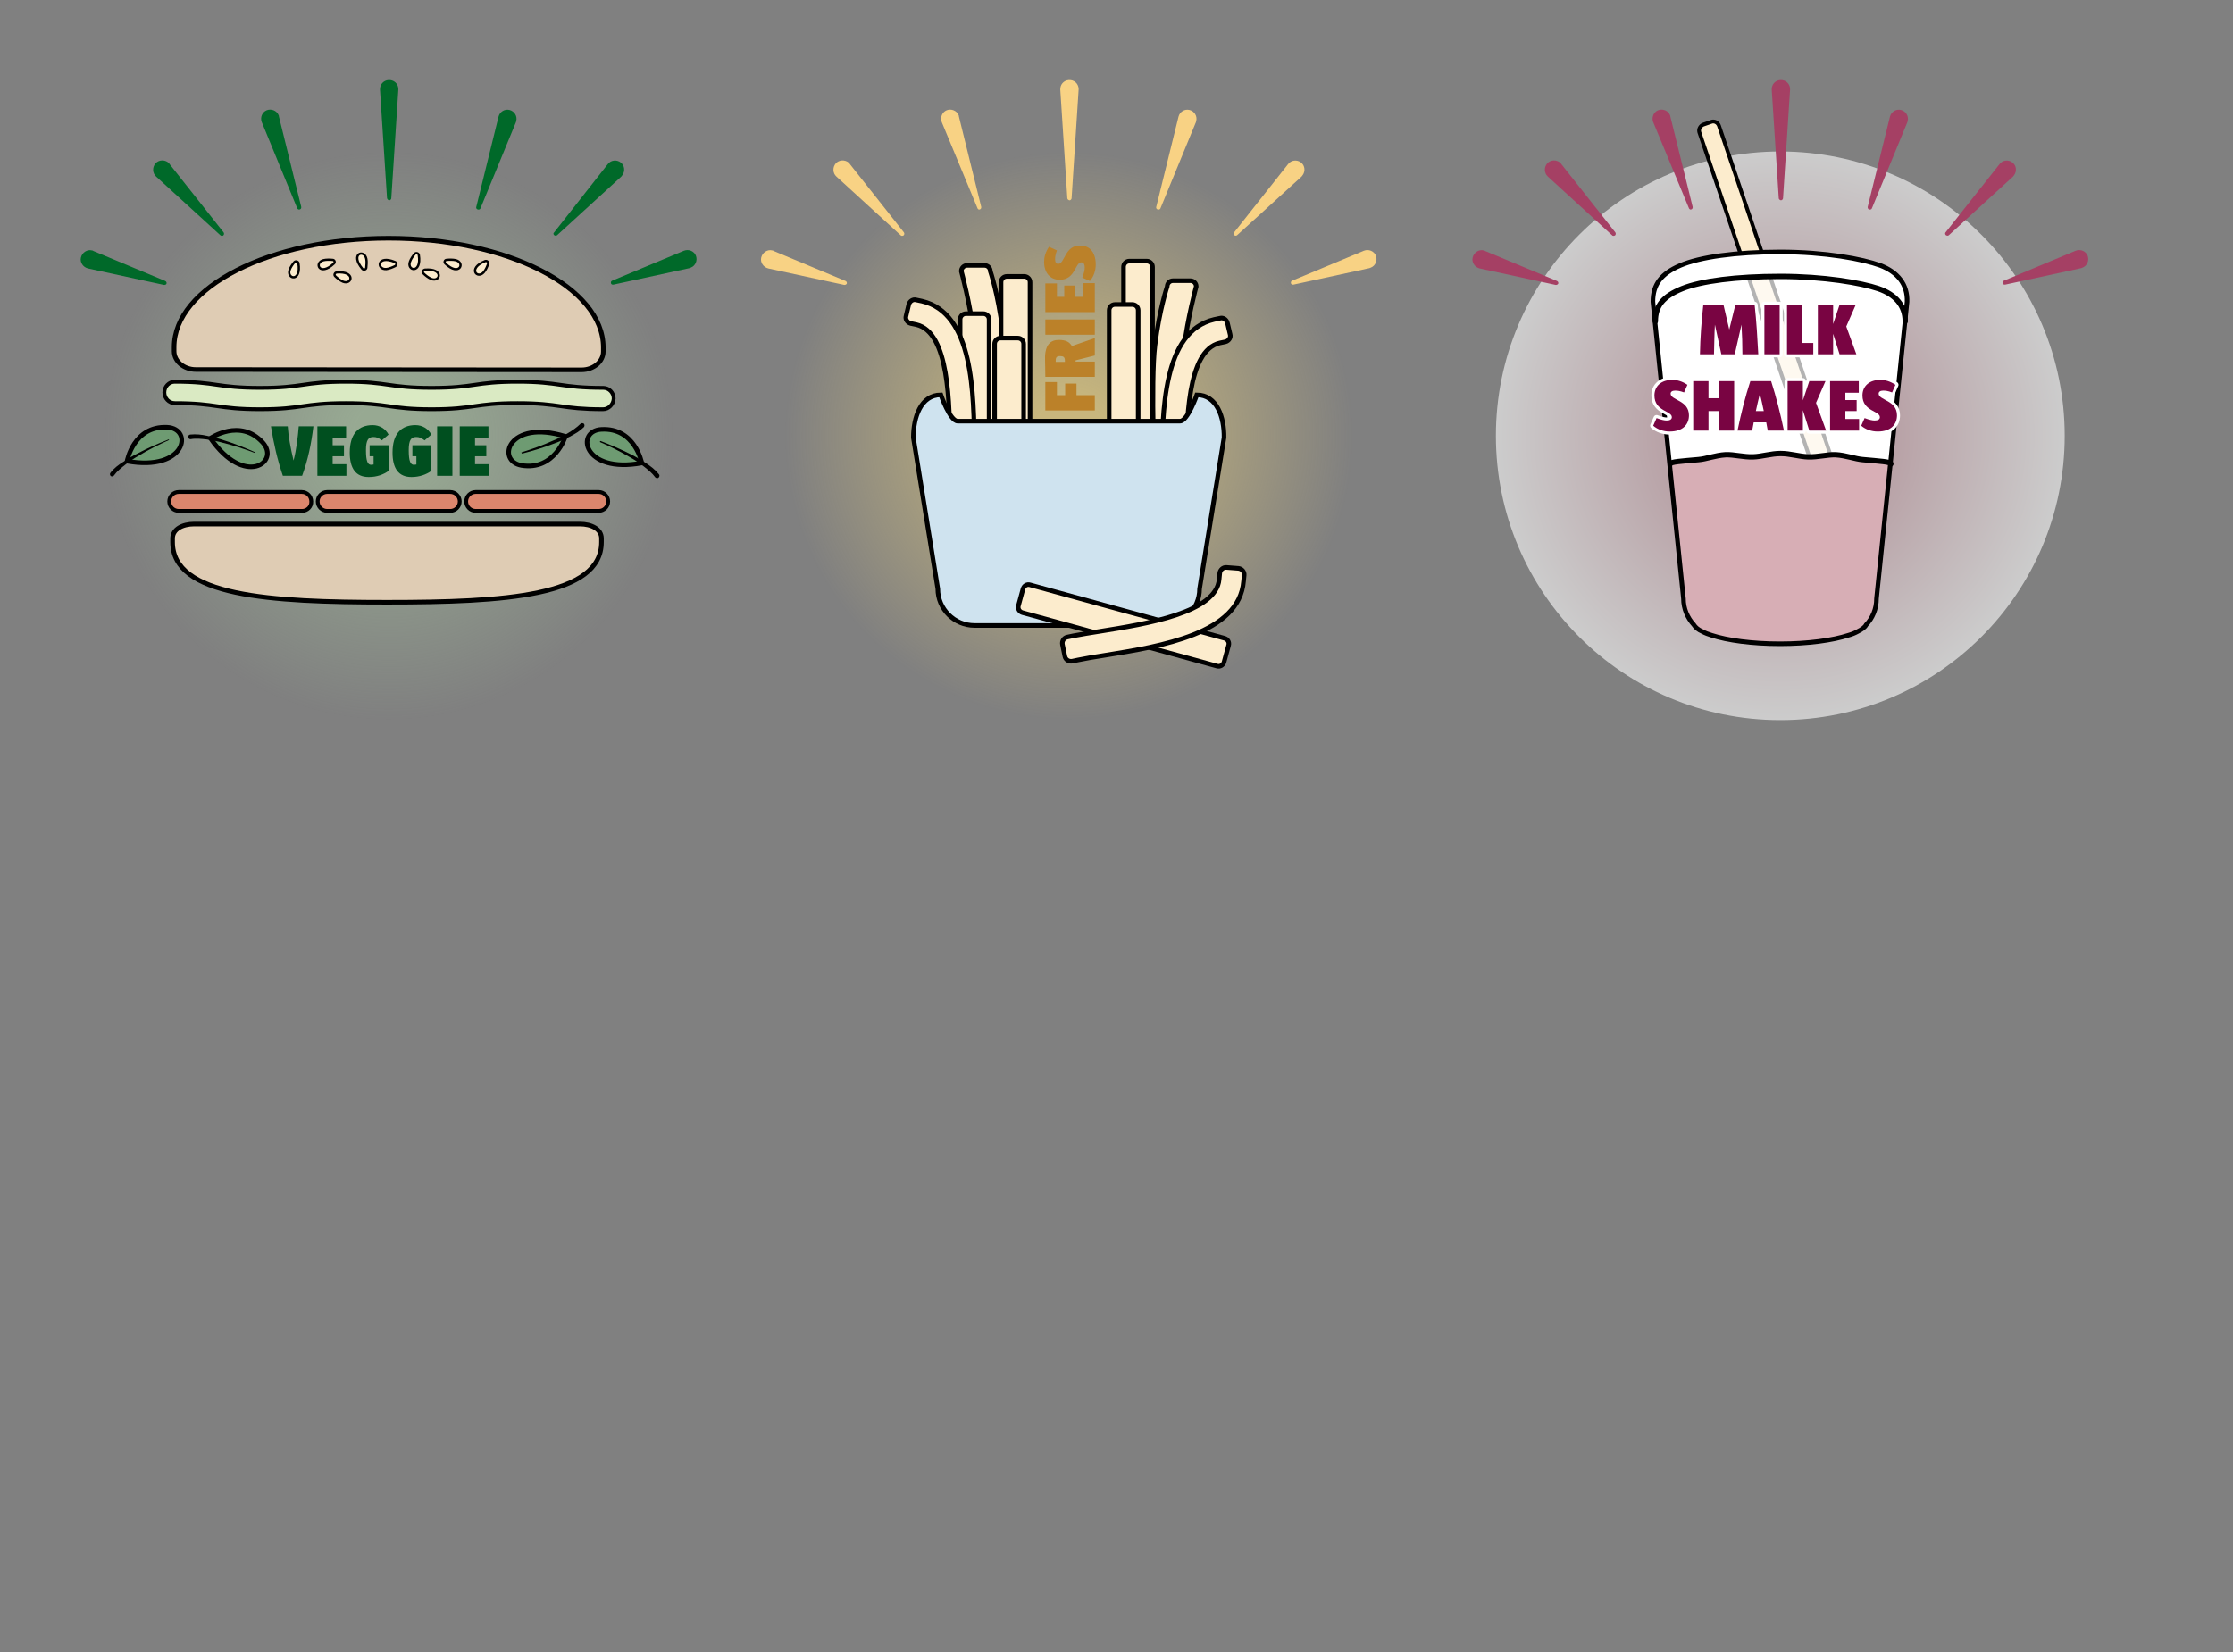<?xml version="1.0" encoding="utf-8"?>
<!-- Generator: Adobe Illustrator 22.0.0, SVG Export Plug-In . SVG Version: 6.00 Build 0)  -->
<svg version="1.1" id="Layer_1" xmlns="http://www.w3.org/2000/svg" xmlns:xlink="http://www.w3.org/1999/xlink" x="0px" y="0px"
	 viewBox="0 0 731 541" style="enable-background:new 0 0 731 541;" xml:space="preserve">
<rect x="0" y="0" width="731" height="541" fill="#808080" stroke="none"/>
<style type="text/css">
	.st0{opacity:0.6;fill:url(#SVGID_1_);enable-background:new    ;}
	.st1{fill:#DFCCB4;stroke:#000000;stroke-width:1.5;}
	.st2{fill:#DB866D;stroke:#000000;stroke-width:1.25;}
	.st3{fill:#FCECCD;stroke:#000000;stroke-width:0.75;stroke-linejoin:round;}
	.st4{fill:#6E9B72;stroke:#000000;stroke-width:1.5;stroke-linejoin:round;}
	.st5{enable-background:new    ;}
	.st6{fill:#004F1F;}
	.st7{fill:#DAEAC3;stroke:#000000;stroke-width:1.25;stroke-miterlimit:10;}
	.st8{fill:#006929;}
	.st9{opacity:0.6;fill:url(#SVGID_2_);enable-background:new    ;}
	.st10{fill:#F8D284;}
	.st11{fill:#FCECCD;stroke:#000000;stroke-width:1.5;stroke-linecap:round;stroke-miterlimit:10;}
	.st12{fill:#CFE3EF;stroke:#000000;stroke-width:1.5;stroke-linecap:round;stroke-miterlimit:10;}
	.st13{fill:#BB8129;}
	.st14{opacity:0.6;fill:url(#SVGID_3_);enable-background:new    ;}
	.st15{fill:#FFFFFF;}
	.st16{fill:#A54064;}
	.st17{fill:#FCECCD;stroke:#000000;stroke-width:1.25;stroke-miterlimit:10;}
	.st18{fill:#D7AEB5;}
	.st19{fill:#FFFFFF;fill-opacity:0.7;}
	.st20{fill:none;stroke:#000000;stroke-width:1.5;stroke-linecap:round;stroke-miterlimit:10;}
	.st21{fill:none;stroke:#000000;stroke-width:1.75;stroke-linecap:round;stroke-miterlimit:10;}
	.st22{fill:none;stroke:#FFFFFF;stroke-width:2;stroke-linejoin:round;stroke-miterlimit:10;}
	.st23{fill:#790442;}
</style>
<g id="Template">
</g>
<g id="veggie">
	
		<radialGradient id="SVGID_1_" cx="127.3" cy="149.3" r="93.1" gradientTransform="matrix(1 0 0 -1 0 292)" gradientUnits="userSpaceOnUse">
		<stop  offset="0.121" style="stop-color:#A7C59F"/>
		<stop  offset="1" style="stop-color:#A7C59F;stop-opacity:0"/>
	</radialGradient>
	<circle class="st0" cx="127.3" cy="142.7" r="93.1"/>
	<path class="st1" d="M190.4,121.1c3.9,0,7.1-2.7,7.1-6v-1.3C197.5,94,166,78,127.2,78S57,94,57,113.7v1.3c0,3.3,3.2,6,7.1,6
		L190.4,121.1L190.4,121.1z"/>
	<path class="st1" d="M63.6,171.6c-3.9,0-7.1,1.7-7.1,4.7v1.2c0,17.7,31.5,19.7,70.2,19.7s70.2-2,70.2-19.7v-1.2
		c0-3-3.2-4.7-7.1-4.7H63.6z"/>
	<g>
		<path class="st2" d="M98.9,167.3H58.5c-1.7,0-3.1-1.4-3.1-3.1l0,0c0-1.7,1.4-3.1,3.1-3.1h40.3c1.7,0,3.1,1.4,3.1,3.1l0,0
			C102,165.9,100.6,167.3,98.9,167.3z"/>
		<path class="st2" d="M147.4,167.3h-40.3c-1.7,0-3.1-1.4-3.1-3.1l0,0c0-1.7,1.4-3.1,3.1-3.1h40.3c1.7,0,3.1,1.4,3.1,3.1l0,0
			C150.5,165.9,149.1,167.3,147.4,167.3z"/>
		<path class="st2" d="M196,167.3h-40.3c-1.7,0-3.1-1.4-3.1-3.1l0,0c0-1.7,1.4-3.1,3.1-3.1H196c1.7,0,3.1,1.4,3.1,3.1l0,0
			C199.1,165.9,197.7,167.3,196,167.3z"/>
	</g>
	<g id="seeds">
		<g>
			<path class="st3" d="M109.3,86.3c0.5-0.4,0.2-1.2-0.4-1.2c-0.9-0.1-2.2-0.1-3,0.1C102.7,86,104.6,90.7,109.3,86.3z"/>
		</g>
		<g>
			<path class="st3" d="M145.8,86.3c-0.5-0.4-0.2-1.2,0.4-1.2c0.9-0.1,2.2-0.1,3,0.1C152.4,86,150.4,90.7,145.8,86.3z"/>
		</g>
		<g>
			<path class="st3" d="M118.6,88c0.4,0.5,1.2,0.3,1.3-0.3c0.1-0.9,0.2-2.1,0-3C119.2,81.5,114.5,83.1,118.6,88z"/>
		</g>
		<g>
			<path class="st3" d="M110.2,89.2c-0.6,0.1-0.9,0.8-0.5,1.2c0.7,0.7,1.6,1.4,2.5,1.8C115.2,93.5,116.6,88.7,110.2,89.2z"/>
		</g>
		<g>
			<path class="st3" d="M139.1,88.3c-0.6,0.1-0.9,0.8-0.5,1.2c0.7,0.7,1.6,1.4,2.5,1.8C144.1,92.6,145.5,87.8,139.1,88.3z"/>
		</g>
		<g>
			<path class="st3" d="M137.1,83.5c-0.1-0.6-0.9-0.8-1.3-0.4c-0.6,0.7-1.3,1.7-1.6,2.6C133.1,88.7,138.1,89.8,137.1,83.5z"/>
		</g>
		<g>
			<path class="st3" d="M97.7,86.2c-0.1-0.6-0.9-0.8-1.3-0.4c-0.6,0.7-1.3,1.7-1.6,2.6C93.8,91.4,98.7,92.5,97.7,86.2z"/>
		</g>
		<g>
			<path class="st3" d="M129.3,85.8c0.6,0.2,0.6,1,0.1,1.3c-0.8,0.4-2,0.9-2.9,1C123.2,88.4,123.3,83.3,129.3,85.8z"/>
		</g>
		<g>
			<path class="st3" d="M158.8,85.5c0.6-0.2,1.2,0.3,1,0.9c-0.3,0.9-0.8,2-1.4,2.7C156.3,91.6,152.9,87.9,158.8,85.5z"/>
		</g>
	</g>
	<g>
		<g>
			<path class="st4" d="M41.6,151c0,0,2.1-11.6,13.1-11.1C63.4,140.3,61,154.5,41.6,151z"/>
			<g>
				<path d="M55.3,144.1c-3.3,1.5-6.6,3.1-9.7,5c-1.6,0.9-3.1,1.9-4.5,3s-2.8,2.2-3.8,3.6l0,0c-0.2,0.3-0.7,0.4-1,0.2
					s-0.4-0.7-0.2-1l0,0c1.2-1.6,2.7-2.7,4.3-3.7c1.5-1,3.1-2,4.8-2.8c3.2-1.7,6.6-3.2,10-4.5C55.3,143.9,55.4,143.9,55.3,144.1
					C55.4,144,55.4,144.1,55.3,144.1z"/>
			</g>
		</g>
		<g>
			<path class="st4" d="M185.1,142.9c0,0-3.5,11.3-14.4,9.5C162.3,150.9,166.3,137.1,185.1,142.9z"/>
			<g>
				<path d="M170.8,148.1c3.5-1.1,6.9-2.3,10.2-3.8c1.7-0.7,3.3-1.5,4.8-2.4s3-1.9,4.2-3.1l0,0c0.3-0.3,0.7-0.3,1.1-0.1
					c0.3,0.3,0.3,0.7,0.1,1.1l0,0c-1.4,1.4-3,2.3-4.7,3.2c-1.6,0.8-3.3,1.6-5,2.2c-3.4,1.3-6.9,2.4-10.5,3.3c-0.1,0-0.2,0-0.2-0.1
					C170.6,148.2,170.7,148.1,170.8,148.1z"/>
			</g>
		</g>
		<g>
			<path class="st4" d="M68.9,143.5c0,0,9.7-6.7,17.1,1.4C91.8,151.3,80.1,159.7,68.9,143.5z"/>
			<g>
				<path d="M83.4,148.3C80,147,76.6,145.9,73,145c-1.7-0.5-3.5-0.8-5.3-1.1c-1.8-0.2-3.6-0.4-5.2-0.1l0,0c-0.4,0.1-0.8-0.2-0.9-0.6
					c-0.1-0.4,0.2-0.8,0.6-0.9l0,0c2-0.2,3.8,0,5.6,0.4s3.6,0.8,5.3,1.4c3.5,1.1,6.9,2.4,10.2,3.9c0.1,0,0.1,0.1,0.1,0.2
					C83.6,148.3,83.5,148.3,83.4,148.3z"/>
			</g>
		</g>
		<g>
			<path class="st4" d="M210.1,151.6c0,0-2.2-11.6-13.2-11C188.3,141,190.8,155.2,210.1,151.6z"/>
			<g>
				<path d="M196.6,144.4c3.4,1.3,6.8,2.8,10,4.4c1.6,0.8,3.2,1.8,4.8,2.8c1.5,1,3,2.1,4.3,3.7c0.3,0.3,0.2,0.8-0.1,1.1
					s-0.8,0.2-1.1-0.1l0,0l0,0c-1-1.4-2.4-2.5-3.8-3.6c-1.4-1.1-2.9-2.1-4.5-3c-3.1-1.8-6.4-3.5-9.7-4.9c-0.1,0-0.1-0.1-0.1-0.2
					S196.5,144.4,196.6,144.4z"/>
			</g>
		</g>
	</g>
	<g>
		<g class="st5">
			<path class="st6" d="M98.9,155.8h-6.3c-1.8-5.3-3-10.5-3.9-16.2h5.5c0.2,3.1,0.9,7.1,1.9,11.2c0.9-3.4,1.4-7.5,1.7-11.2h4.8
				C101.9,145.4,100.8,150.6,98.9,155.8z"/>
			<path class="st6" d="M103.9,155.8v-16.2h9.4v3.8h-4.4v2.4h3.7v3.6h-3.7v2.6h4.5v3.8H103.9z"/>
			<path class="st6" d="M120.7,156.2c-4.3,0-6.2-2.9-6.2-8c0-6.1,2.8-9,7.5-9c2.3,0,4.2,1.2,5.2,3.1l-2.2,1.9
				c-1.2-0.9-1.8-1.1-2.8-1.1c-1.6,0-2.4,1-2.4,4.3c0,3.7,0.6,4.8,1.7,4.8c0.3,0,0.6-0.1,0.8-0.1v-2.7h-1.3v-3.6h6.2v8.4
				C125.5,155.4,123.4,156.2,120.7,156.2z"/>
			<path class="st6" d="M134.7,156.2c-4.3,0-6.2-2.9-6.2-8c0-6.1,2.8-9,7.5-9c2.3,0,4.2,1.2,5.2,3.1l-2.2,1.9
				c-1.2-0.9-1.8-1.1-2.8-1.1c-1.6,0-2.4,1-2.4,4.3c0,3.7,0.6,4.8,1.7,4.8c0.3,0,0.6-0.1,0.8-0.1v-2.7h-1.3v-3.6h6.2v8.4
				C139.5,155.4,137.3,156.2,134.7,156.2z"/>
			<path class="st6" d="M143.1,155.8v-16.2h5v16.2H143.1z"/>
			<path class="st6" d="M150.5,155.8v-16.2h9.4v3.8h-4.4v2.4h3.7v3.6h-3.7v2.6h4.5v3.8H150.5z"/>
		</g>
	</g>
	<path class="st7" d="M197.4,134c-6.9,0-10.5-0.5-13.9-1c-3.5-0.5-7.1-1-14.1-1c-7.1,0-10.6,0.5-14.1,1c-3.4,0.5-7,1-14,1
		s-10.5-0.5-14-1s-7.1-1-14.1-1c-7.1,0-10.6,0.5-14.1,1c-3.4,0.5-7,1-14,1s-10.5-0.5-14-1c-3.4-0.5-7-1-13.9-1
		c-1.9,0-3.4-1.6-3.4-3.5c0-1.9,1.5-3.5,3.4-3.5c6.9,0,10.4,0.5,13.8,1c3.5,0.5,7.1,1,14.1,1c7.1,0,10.6-0.5,14.1-1
		c3.4-0.5,7-1,14-1s10.5,0.5,14,1c3.5,0.5,7.1,1,14.1,1c7.1,0,10.6-0.5,14.1-1c3.4-0.5,7-1,14-1s10.5,0.5,14,1s7,1,14.1,1
		c1.9,0,3.4,1.6,3.4,3.5C200.8,132.4,199.3,134,197.4,134z"/>
	<g>
		<g>
			<path class="st8" d="M126.7,64.9l-2.3-35.5c-0.1-1.7,1.1-3.1,2.8-3.2c1.7-0.1,3.1,1.1,3.2,2.8c0,0.1,0,0.3,0,0.4l-2.3,35.5
				c0,0.4-0.4,0.7-0.7,0.7C127,65.5,126.8,65.2,126.7,64.9z"/>
		</g>
		<g>
			<path class="st8" d="M97.3,68.2L85.7,40c-0.6-1.5,0.1-3.3,1.6-3.9s3.3,0.1,3.9,1.6c0.1,0.1,0.1,0.3,0.1,0.4l7.3,29.6
				c0.1,0.4-0.1,0.8-0.5,0.9C97.8,68.7,97.4,68.5,97.3,68.2z"/>
		</g>
		<g>
			<path class="st8" d="M72.1,77l-21-19.2c-1.2-1.1-1.3-3-0.2-4.3c1.1-1.2,3-1.3,4.3-0.2c0.1,0.1,0.2,0.2,0.3,0.4l17.7,22.4
				c0.2,0.3,0.2,0.7-0.1,1C72.8,77.3,72.4,77.3,72.1,77z"/>
		</g>
		<g>
			<path class="st8" d="M53.7,93.3l-24.9-5.4c-1.6-0.4-2.7-2-2.3-3.6c0.4-1.6,2-2.7,3.6-2.3c0.2,0,0.4,0.1,0.5,0.2L54.1,92
				c0.4,0.2,0.5,0.6,0.4,0.9C54.4,93.2,54,93.3,53.7,93.3z"/>
		</g>
		<g>
			<g>
				<path class="st8" d="M155.9,67.8l7.3-29.6c0.4-1.6,2-2.6,3.6-2.2c1.6,0.4,2.6,2,2.2,3.6c0,0.1-0.1,0.3-0.1,0.4l-11.6,28.2
					c-0.1,0.4-0.6,0.5-0.9,0.4C156,68.5,155.8,68.1,155.9,67.8z"/>
			</g>
			<g>
				<path class="st8" d="M181.4,76.1L199,53.7c1-1.3,2.9-1.5,4.2-0.5s1.5,2.9,0.5,4.2c-0.1,0.1-0.2,0.3-0.3,0.4l-21,19.2
					c-0.3,0.3-0.7,0.2-1,0C181.1,76.7,181.1,76.3,181.4,76.1z"/>
			</g>
			<g>
				<path class="st8" d="M200.4,91.9l23.5-9.8c1.5-0.6,3.3,0.1,3.9,1.6c0.6,1.5-0.1,3.3-1.6,3.9c-0.2,0.1-0.3,0.1-0.5,0.2l-24.9,5.4
					c-0.4,0.1-0.8-0.2-0.8-0.5C199.9,92.4,200.1,92,200.4,91.9z"/>
			</g>
		</g>
	</g>
</g>
<g id="fries">
	
		<radialGradient id="SVGID_2_" cx="349.9" cy="149.3" r="93.1" gradientTransform="matrix(1 0 0 -1 0 292)" gradientUnits="userSpaceOnUse">
		<stop  offset="0.121" style="stop-color:#F8DB7C"/>
		<stop  offset="0.883" style="stop-color:#F8DB7C;stop-opacity:0.133"/>
		<stop  offset="1" style="stop-color:#F8DB7C;stop-opacity:0"/>
	</radialGradient>
	<circle class="st9" cx="349.9" cy="142.7" r="93.1"/>
	<g>
		<g>
			<path class="st10" d="M349.4,64.9l-2.3-35.5c-0.1-1.7,1.1-3.1,2.8-3.2c1.7-0.1,3.1,1.1,3.2,2.8c0,0.1,0,0.3,0,0.4l-2.3,35.5
				c0,0.4-0.4,0.7-0.7,0.7C349.7,65.5,349.4,65.2,349.4,64.9z"/>
		</g>
		<g>
			<path class="st10" d="M320,68.2L308.3,40c-0.6-1.5,0.1-3.3,1.6-3.9c1.5-0.6,3.3,0.1,3.9,1.6c0.1,0.1,0.1,0.3,0.1,0.4l7.3,29.6
				c0.1,0.4-0.1,0.8-0.5,0.9C320.4,68.7,320.1,68.5,320,68.2z"/>
		</g>
		<g>
			<path class="st10" d="M294.8,77l-21-19.2c-1.2-1.1-1.3-3-0.2-4.3c1.1-1.2,3-1.3,4.3-0.2c0.1,0.1,0.2,0.2,0.3,0.4l17.7,22.4
				c0.2,0.3,0.2,0.7-0.1,1C295.4,77.3,295,77.3,294.8,77z"/>
		</g>
		<g>
			<path class="st10" d="M276.4,93.3l-24.9-5.4c-1.6-0.4-2.7-2-2.3-3.6s2-2.7,3.6-2.3c0.2,0,0.4,0.1,0.5,0.2l23.5,9.8
				c0.4,0.2,0.5,0.6,0.4,0.9C277,93.2,276.7,93.3,276.4,93.3z"/>
		</g>
		<g>
			<g>
				<path class="st10" d="M378.5,67.8l7.3-29.6c0.4-1.6,2-2.6,3.6-2.2s2.6,2,2.2,3.6c0,0.1-0.1,0.3-0.1,0.4l-11.6,28.2
					c-0.1,0.4-0.6,0.5-0.9,0.4C378.6,68.5,378.4,68.1,378.5,67.8z"/>
			</g>
			<g>
				<path class="st10" d="M404,76.1l17.7-22.4c1-1.3,2.9-1.5,4.2-0.5c1.3,1,1.5,2.9,0.5,4.2c-0.1,0.1-0.2,0.3-0.3,0.4L405,77
					c-0.3,0.3-0.7,0.2-1,0C403.8,76.7,403.8,76.3,404,76.1z"/>
			</g>
			<g>
				<path class="st10" d="M423,91.9l23.5-9.8c1.5-0.6,3.3,0.1,3.9,1.6s-0.1,3.3-1.6,3.9c-0.2,0.1-0.3,0.1-0.5,0.2l-24.9,5.4
					c-0.4,0.1-0.8-0.2-0.8-0.5C422.5,92.4,422.7,92,423,91.9z"/>
			</g>
		</g>
	</g>
	<path class="st11" d="M320.6,156.8h5.7c1,0,1.9-0.8,1.9-1.9c0,0,1.5-35,0-46.9s-4-19.2-4-19.2c0-1-0.8-1.9-1.9-1.9h-5.7
		c-1,0-1.9,0.8-1.9,1.9c0,0,2.9,10.7,4,20.2c1.4,11.9,0,45.9,0,45.9C318.7,155.9,319.6,156.8,320.6,156.8z"/>
	<path class="st11" d="M335.3,160.3h-5.7c-1,0-1.9-0.8-1.9-1.9v-66c0-1,0.8-1.9,1.9-1.9h5.7c1,0,1.9,0.8,1.9,1.9v66
		C337.2,159.5,336.3,160.3,335.3,160.3z"/>
	<path class="st11" d="M321.9,172.5h-5.7c-1,0-1.9-0.8-1.9-1.9v-66c0-1,0.8-1.9,1.9-1.9h5.7c1,0,1.9,0.8,1.9,1.9v66
		C323.8,171.7,323,172.5,321.9,172.5z"/>
	<path class="st11" d="M333.2,180.5h-5.7c-1,0-1.9-0.8-1.9-1.9v-66c0-1,0.8-1.9,1.9-1.9h5.7c1,0,1.9,0.8,1.9,1.9v66
		C335.1,179.7,334.3,180.5,333.2,180.5z"/>
	<path class="st11" d="M375.4,155.3h-5.7c-1,0-1.9-0.8-1.9-1.9v-66c0-1,0.8-1.9,1.9-1.9h5.7c1,0,1.9,0.8,1.9,1.9v66
		C377.3,154.4,376.5,155.3,375.4,155.3z"/>
	<path class="st11" d="M385.8,161.8H380c-1,0-1.9-0.8-1.9-1.9c0,0-1.5-35,0-46.9s4-19.2,4-19.2c0-1,0.8-1.9,1.9-1.9h5.7
		c1,0,1.9,0.8,1.9,1.9c0,0-2.9,10.7-4,20.2c-1.4,11.9,0,45.9,0,45.9C387.6,160.9,386.8,161.8,385.8,161.8z"/>
	<path class="st11" d="M370.7,169.5H365c-1,0-1.9-0.8-1.9-1.9v-66c0-1,0.8-1.9,1.9-1.9h5.7c1,0,1.9,0.8,1.9,1.9v66
		C372.6,168.7,371.7,169.5,370.7,169.5z"/>
	<path class="st11" d="M313.4,160.3c-1.1,0.1-2.1-0.8-2.1-1.9l-0.1-2c-0.1-2.6-0.1-5.8-0.2-9.1c-0.1-15.3-0.3-38.5-11-41l-1.9-0.4
		c-1.1-0.3-1.8-1.4-1.5-2.4l0.9-3.8c0.3-1.1,1.4-1.8,2.4-1.5l1.9,0.4c16.8,3.9,17,29.8,17.2,48.7c0,3.2,0,6.3,0.2,8.8l0.1,2
		c0.1,1.1-0.8,2.1-1.9,2.1L313.4,160.3z"/>
	<path class="st11" d="M385.9,166.3c1.1,0.1,2.1-0.8,2.1-1.9l0.1-2c0.1-2.6,0.1-5.8,0.2-9.1c0.1-15.3,0.3-38.5,11-41l1.9-0.4
		c1.1-0.3,1.8-1.4,1.5-2.4l-0.9-3.8c-0.3-1.1-1.4-1.8-2.4-1.5l-1.9,0.4c-16.8,3.9-17,29.8-17.2,48.7c0,3.2,0,6.3-0.2,8.8l-0.1,2
		c-0.1,1.1,0.8,2.1,1.9,2.1L385.9,166.3z"/>
	<path class="st12" d="M391.8,129.3c0,0-3,8.6-5.5,8.6h-8.4h-56h-8.4c-2.5,0-5.5-8.6-5.5-8.6c-6.6,0-9,7.4-9,14l8,49.5
		c0,6.6,5.4,12,12,12h8.4h44.9h8.4c6.6,0,12-5.4,12-12l8-49.5C400.8,136.7,398.4,129.3,391.8,129.3z"/>
	<path class="st11" d="M402.2,211.3l-1.5,5.5c-0.3,1-1.3,1.6-2.3,1.3l-63.7-17.5c-1-0.3-1.6-1.3-1.3-2.3l1.5-5.5
		c0.3-1,1.3-1.6,2.3-1.3l63.7,17.5C401.9,209.3,402.5,210.3,402.2,211.3z"/>
	<path class="st11" d="M347.8,211c-0.2-1.1,0.5-2.2,1.6-2.4l1.9-0.4c2.6-0.5,5.7-1,8.9-1.5c15.1-2.4,38-6.1,38.9-17l0.2-2
		c0.1-1.1,1.1-2,2.2-1.9l3.9,0.3c1.1,0.1,2,1.1,1.9,2.2l-0.2,2c-1.4,17.2-26.9,21.3-45.6,24.3c-3.2,0.5-6.2,1-8.6,1.5l-1.9,0.4
		c-1.1,0.2-2.2-0.5-2.4-1.6L347.8,211z"/>
	<g>
		<g class="st5">
			<path class="st13" d="M346,129.4h2.7v-3.8h3.7v3.8h6v5h-16.2v-9.3h3.8V129.4z"/>
			<path class="st13" d="M358.4,116.4l-6.3,1.6v0.4h6.3v5h-16.2c0-2.2-0.1-4.6-0.1-6.1c0-4.4,1.8-6,4.5-6c2.4,0,3.5,0.7,4.3,2
				l7.5-2.6V116.4z M345.6,118v0.5h3v-0.4c0-1.2-0.5-1.5-1.6-1.5C346,116.6,345.6,117,345.6,118z"/>
			<path class="st13" d="M358.4,109.6h-16.2v-5h16.2V109.6z"/>
			<path class="st13" d="M358.4,102.2h-16.2v-9.4h3.8v4.4h2.4v-3.7h3.6v3.7h2.6v-4.5h3.8V102.2z"/>
			<path class="st13" d="M358.7,86.6c0,2.1-0.7,4-1.9,5.4l-2.5-1.1c0.6-1.6,0.8-2.6,0.8-3.3c0-1.1-0.4-1.7-1.1-1.7
				c-2.1,0-1.9,5.7-7.1,5.7c-3.2,0-5.1-2.4-5.1-5.8c0-1.6,0.4-3.2,1.6-5L346,82c-0.5,1.3-0.6,2.2-0.6,2.9c0,1,0.4,1.5,1,1.5
				c2.2,0,2.1-6,7.1-6C356.3,80.3,358.7,82.2,358.7,86.6z"/>
		</g>
	</g>
</g>
<g id="Shake">
	
		<radialGradient id="SVGID_3_" cx="582.8" cy="149.3" r="93.1" gradientTransform="matrix(1 0 0 -1 0 292)" gradientUnits="userSpaceOnUse">
		<stop  offset="0" style="stop-color:#C88996"/>
		<stop  offset="1" style="stop-color:#FFFFFF"/>
	</radialGradient>
	<circle class="st14" cx="582.8" cy="142.7" r="93.1"/>
	<path class="st15" d="M615.5,86.9c-5.8-2.1-18-4.4-32.7-4.4s-26.4,1.7-32.7,4.4s-9,6.2-9,11.9l10,97.2c0,3.3,1.3,6.3,3.4,8.6
		c0.5,0.8,1.4,1.6,2.8,2.2c0.9,0.5,2,0.9,3,1.2c5.2,1.7,13.3,2.8,22.4,2.8c9.1,0,17.2-1.1,22.4-2.8c1.1-0.3,2.1-0.7,3-1.2
		c1.4-0.7,2.4-1.4,2.8-2.2c2.1-2.2,3.4-5.2,3.4-8.6l10-97.2C624.5,93.2,621.3,89.1,615.5,86.9z"/>
	<g>
		<g>
			<path class="st16" d="M582.3,64.9L580,29.4c-0.1-1.7,1.1-3.1,2.8-3.2s3.1,1.1,3.2,2.8c0,0.1,0,0.3,0,0.4l-2.3,35.5
				c0,0.4-0.4,0.7-0.7,0.7C582.6,65.5,582.3,65.2,582.3,64.9z"/>
		</g>
		<g>
			<path class="st16" d="M552.9,68.2L541.2,40c-0.6-1.5,0.1-3.3,1.6-3.9s3.3,0.1,3.9,1.6c0.1,0.1,0.1,0.3,0.1,0.4l7.3,29.6
				c0.1,0.4-0.1,0.8-0.5,0.9C553.4,68.7,553,68.5,552.9,68.2z"/>
		</g>
		<g>
			<path class="st16" d="M527.7,77l-21-19.2c-1.2-1.1-1.3-3-0.2-4.3c1.1-1.2,3-1.3,4.3-0.2c0.1,0.1,0.2,0.2,0.3,0.4l17.7,22.4
				c0.2,0.3,0.2,0.7-0.1,1C528.3,77.3,527.9,77.3,527.7,77z"/>
		</g>
		<g>
			<path class="st16" d="M509.3,93.3l-24.9-5.4c-1.6-0.4-2.7-2-2.3-3.6c0.4-1.6,2-2.7,3.6-2.3c0.2,0,0.4,0.1,0.5,0.2l23.5,9.8
				c0.4,0.2,0.5,0.6,0.4,0.9C509.9,93.2,509.6,93.3,509.3,93.3z"/>
		</g>
		<g>
			<g>
				<path class="st16" d="M611.4,67.8l7.3-29.6c0.4-1.6,2-2.6,3.6-2.2c1.6,0.4,2.6,2,2.2,3.6c0,0.1-0.1,0.3-0.1,0.4l-11.6,28.2
					c-0.1,0.4-0.6,0.5-0.9,0.4C611.5,68.5,611.4,68.1,611.4,67.8z"/>
			</g>
			<g>
				<path class="st16" d="M636.9,76.1l17.7-22.4c1-1.3,2.9-1.5,4.2-0.5s1.5,2.9,0.5,4.2c-0.1,0.1-0.2,0.3-0.3,0.4L638,77
					c-0.3,0.3-0.7,0.2-1,0C636.7,76.7,636.7,76.3,636.9,76.1z"/>
			</g>
			<g>
				<path class="st16" d="M656,91.9l23.5-9.8c1.5-0.6,3.3,0.1,3.9,1.6c0.6,1.5-0.1,3.3-1.6,3.9c-0.2,0.1-0.3,0.1-0.5,0.2l-24.9,5.4
					c-0.4,0.1-0.8-0.2-0.8-0.5C655.5,92.4,655.6,92,656,91.9z"/>
			</g>
		</g>
	</g>
	<path class="st17" d="M560.2,39.9l-2.6,0.9c-1,0.4-1.6,1.5-1.3,2.5l37.8,111.5c0.4,1,1.5,1.6,2.5,1.3l2.6-0.9
		c1-0.4,1.6-1.5,1.3-2.5L562.7,41.1C562.3,40.1,561.2,39.5,560.2,39.9z"/>
	<path class="st18" d="M546.3,151.4l4.9,45.3c0,3.2,1.3,6.1,3.4,8.2c0.5,0.8,1.4,1.5,2.8,2.2c0.9,0.5,2,0.9,3,1.2
		c5.2,1.6,13.3,2.7,22.4,2.7c9.1,0,17.2-1,22.4-2.7c1.1-0.3,2.1-0.6,3-1.2c1.4-0.7,2.4-1.4,2.8-2.2c2.1-2.1,3.4-5,3.4-8.2l4.9-45.3
		l-6.6-1l-5.9-0.7l-4.4-1.2l-6.3,0.3l-5.4,0.5l-6.2-1.1l-5.3,0.4l-5,0.7h-2.9l-3.3-0.7"/>
	<polygon class="st19" points="611.3,150.1 580.9,149 566.9,88 609.7,88 	"/>
	<rect x="566.9" y="82.7" class="st15" width="15.9" height="8"/>
	<path class="st20" d="M615.5,86.9c-5.8-2.1-18-4.4-32.7-4.4s-26.4,1.7-32.7,4.4s-9,6.2-9,11.9l10,97.2c0,3.3,1.3,6.3,3.4,8.6
		c0.5,0.8,1.4,1.6,2.8,2.2c0.9,0.5,2,0.9,3,1.2c5.2,1.7,13.3,2.8,22.4,2.8c9.1,0,17.2-1.1,22.4-2.8c1.1-0.3,2.1-0.7,3-1.2
		c1.4-0.7,2.4-1.4,2.8-2.2c2.1-2.2,3.4-5.2,3.4-8.6l10-97.2C624.5,93.2,621.3,89.1,615.5,86.9z"/>
	<path class="st21" d="M623.7,105.2c0-5.1-3.2-8.8-8.8-10.7c-5.7-1.9-17.7-4-32.1-4c-14.4,0-25.9,1.5-32.1,4s-8.8,5.6-8.8,10.7"/>
	<path class="st21" d="M546.8,151.9c0-0.7,3.8-0.9,9.2-1.4c2.6-0.2,5.5-1.4,8.9-1.6c2.8-0.1,5.8,0.8,9,0.7c2.9-0.1,5.9-1.1,9-1.1
		s6.1,1,9,1.1c3.2,0.1,6.3-0.8,9-0.7c3.4,0.2,6.4,1.4,8.9,1.6c5.4,0.5,9.2,0.7,9.2,1.4"/>
	<g class="st5">
		<path class="st22" d="M570.4,116c0-3.4-0.1-6.3-0.3-9.7h0l-2.2,9.7h-4.4l-2.1-9.7h0c-0.2,3.5-0.2,6.3-0.3,9.7h-4.6
			c0.1-5.6,0.5-10.7,1.1-16.2h6.6l1.9,8.1h0l2-8.1h6.3c0.6,5.5,0.9,10.6,1.2,16.2H570.4z"/>
		<path class="st22" d="M577.6,116V99.8h5V116H577.6z"/>
		<path class="st22" d="M585,116V99.8h5v12.5h3.6v3.7H585z"/>
		<path class="st22" d="M602.2,116l-2.1-6.7v6.7h-5V99.8h5v6.3l2.1-6.3h5.3l-3.1,7.1l3.3,9.1H602.2z"/>
	</g>
	<g class="st5">
		<path class="st22" d="M546.6,141.3c-2.1,0-4-0.7-5.4-1.9l1.1-2.5c1.6,0.6,2.6,0.8,3.3,0.8c1.1,0,1.7-0.4,1.7-1.1
			c0-2.1-5.7-1.9-5.7-7.1c0-3.2,2.4-5.1,5.8-5.1c1.6,0,3.2,0.4,5,1.6l-1.1,2.5c-1.3-0.5-2.2-0.6-2.9-0.6c-1,0-1.5,0.4-1.5,1
			c0,2.2,6,2.1,6,7.1C552.9,138.9,551,141.3,546.6,141.3z"/>
		<path class="st22" d="M562.7,141v-6.4h-3.4v6.4h-5v-16.2h5v5.6h3.4v-5.6h5V141H562.7z"/>
		<path class="st22" d="M578.7,141c-0.1-0.7-0.4-2.1-0.5-2.7h-4.1c-0.1,0.6-0.3,1.7-0.5,2.7h-4.8c1.2-5.8,2.5-11,4.2-16.2h6.8
			c1.7,5.3,3,10.5,4.2,16.2H578.7z M576.1,129c-0.4,1.7-1,4-1.3,5.6h2.6C577,132.8,576.6,130.7,576.1,129z"/>
		<path class="st22" d="M592.3,141l-2.1-6.7v6.7h-5v-16.2h5v6.3l2.1-6.3h5.3l-3.1,7.1l3.3,9.1H592.3z"/>
		<path class="st22" d="M599.1,141v-16.2h9.4v3.8h-4.4v2.4h3.7v3.6h-3.7v2.6h4.5v3.8H599.1z"/>
		<path class="st22" d="M614.7,141.3c-2.1,0-4-0.7-5.4-1.9l1.1-2.5c1.6,0.6,2.6,0.8,3.3,0.8c1.1,0,1.7-0.4,1.7-1.1
			c0-2.1-5.7-1.9-5.7-7.1c0-3.2,2.4-5.1,5.8-5.1c1.6,0,3.2,0.4,5,1.6l-1.1,2.5c-1.3-0.5-2.2-0.6-2.9-0.6c-1,0-1.5,0.4-1.5,1
			c0,2.2,6,2.1,6,7.1C621,138.9,619.1,141.3,614.7,141.3z"/>
	</g>
	<g class="st5">
		<path class="st23" d="M570.4,116c0-3.4-0.1-6.3-0.3-9.7h0l-2.2,9.7h-4.4l-2.1-9.7h0c-0.2,3.5-0.2,6.3-0.3,9.7h-4.6
			c0.1-5.6,0.5-10.7,1.1-16.2h6.6l1.9,8.1h0l2-8.1h6.3c0.6,5.5,0.9,10.6,1.2,16.2H570.4z"/>
		<path class="st23" d="M577.6,116V99.8h5V116H577.6z"/>
		<path class="st23" d="M585,116V99.8h5v12.5h3.6v3.7H585z"/>
		<path class="st23" d="M602.2,116l-2.1-6.7v6.7h-5V99.8h5v6.3l2.1-6.3h5.3l-3.1,7.1l3.3,9.1H602.2z"/>
	</g>
	<g class="st5">
		<path class="st23" d="M546.6,141.3c-2.1,0-4-0.7-5.4-1.9l1.1-2.5c1.6,0.6,2.6,0.8,3.3,0.8c1.1,0,1.7-0.4,1.7-1.1
			c0-2.1-5.7-1.9-5.7-7.1c0-3.2,2.4-5.1,5.8-5.1c1.6,0,3.2,0.4,5,1.6l-1.1,2.5c-1.3-0.5-2.2-0.6-2.9-0.6c-1,0-1.5,0.4-1.5,1
			c0,2.2,6,2.1,6,7.1C552.9,138.9,551,141.3,546.6,141.3z"/>
		<path class="st23" d="M562.7,141v-6.4h-3.4v6.4h-5v-16.2h5v5.6h3.4v-5.6h5V141H562.7z"/>
		<path class="st23" d="M578.7,141c-0.1-0.7-0.4-2.1-0.5-2.7h-4.1c-0.1,0.6-0.3,1.7-0.5,2.7h-4.8c1.2-5.8,2.5-11,4.2-16.2h6.8
			c1.7,5.3,3,10.5,4.2,16.2H578.7z M576.1,129c-0.4,1.7-1,4-1.3,5.6h2.6C577,132.8,576.6,130.7,576.1,129z"/>
		<path class="st23" d="M592.3,141l-2.1-6.7v6.7h-5v-16.2h5v6.3l2.1-6.3h5.3l-3.1,7.1l3.3,9.1H592.3z"/>
		<path class="st23" d="M599.1,141v-16.2h9.4v3.8h-4.4v2.4h3.7v3.6h-3.7v2.6h4.5v3.8H599.1z"/>
		<path class="st23" d="M614.7,141.3c-2.1,0-4-0.7-5.4-1.9l1.1-2.5c1.6,0.6,2.6,0.8,3.3,0.8c1.1,0,1.7-0.4,1.7-1.1
			c0-2.1-5.7-1.9-5.7-7.1c0-3.2,2.4-5.1,5.8-5.1c1.6,0,3.2,0.4,5,1.6l-1.1,2.5c-1.3-0.5-2.2-0.6-2.9-0.6c-1,0-1.5,0.4-1.5,1
			c0,2.2,6,2.1,6,7.1C621,138.9,619.1,141.3,614.7,141.3z"/>
	</g>
</g>
</svg>
